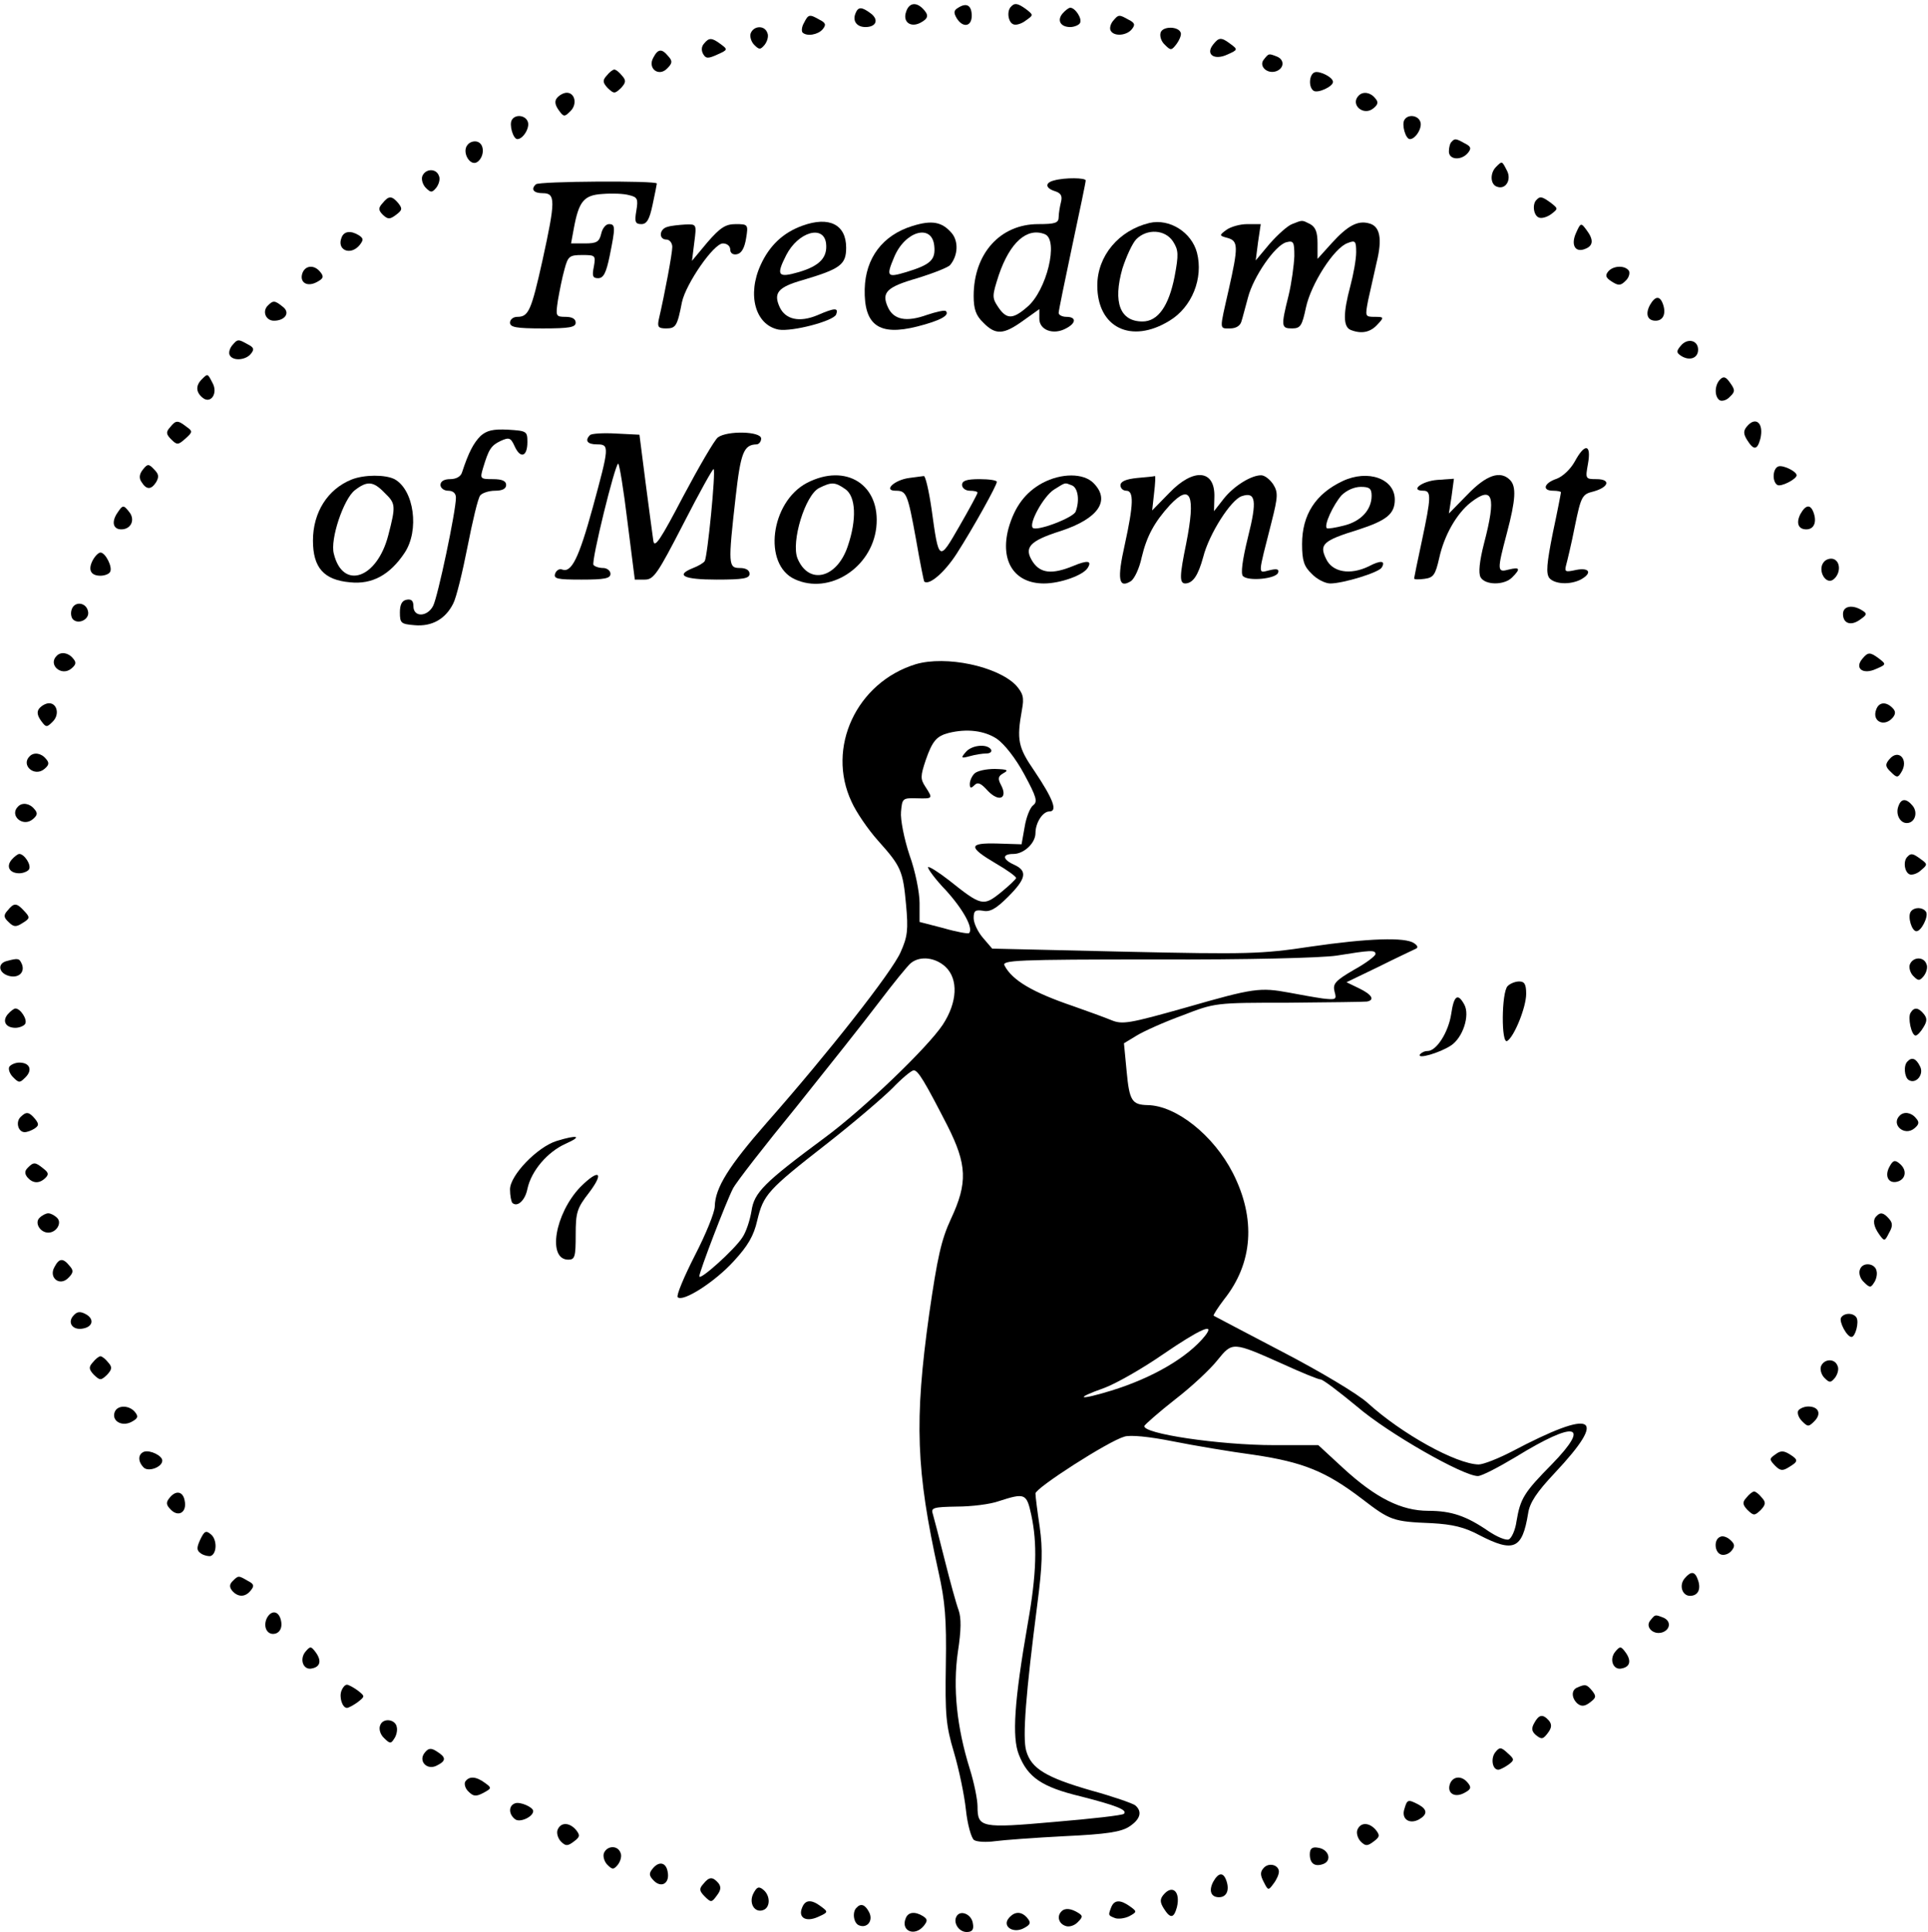 <?xml version="1.0" standalone="no"?>
<!DOCTYPE svg PUBLIC "-//W3C//DTD SVG 20010904//EN"
 "http://www.w3.org/TR/2001/REC-SVG-20010904/DTD/svg10.dtd">
<svg version="1.0" xmlns="http://www.w3.org/2000/svg"
 width="499pt" height="500pt" viewBox="0 0 499 500"
 preserveAspectRatio="xMidYMid meet">
<g transform="translate(0,500) scale(0.1,-0.1)"
fill="#000000" stroke="none">
<path d="M2345 4969 c-9 -26 12 -41 37 -28 21 11 23 20 6 37 -18 18 -36 14
-43 -9z"/>
<path d="M2480 4980 c-12 -7 -12 -13 -4 -27 16 -26 39 -22 39 6 0 27 -13 35
-35 21z"/>
<path d="M2617 4983 c-12 -11 -8 -41 6 -46 7 -3 22 2 32 10 20 14 20 14 1 29
-22 16 -30 17 -39 7z"/>
<path d="M2214 4965 c-8 -20 4 -35 26 -35 28 0 35 19 14 35 -24 18 -33 18 -40
0z"/>
<path d="M2750 4965 c-15 -18 -5 -35 20 -35 10 0 22 5 25 10 7 11 -12 40 -25
40 -4 0 -13 -7 -20 -15z"/>
<path d="M2081 4941 c-6 -10 -7 -21 -4 -25 11 -11 40 -6 52 8 10 12 8 17 -8
25 -26 15 -29 14 -40 -8z"/>
<path d="M2880 4945 c-6 -8 -9 -19 -5 -25 9 -15 41 -12 54 4 10 12 8 17 -8 25
-25 14 -26 14 -41 -4z"/>
<path d="M1943 4914 c-3 -8 1 -22 9 -30 13 -13 16 -13 27 0 7 9 11 23 7 31 -7
20 -35 19 -43 -1z"/>
<path d="M3004 4916 c-3 -9 1 -23 11 -32 15 -15 17 -15 30 2 8 11 13 24 11 29
-5 17 -46 18 -52 1z"/>
<path d="M1822 4887 c-7 -8 -7 -18 -2 -27 7 -12 13 -12 37 -1 27 12 27 13 8
27 -23 17 -30 17 -43 1z"/>
<path d="M3140 4885 c-21 -26 3 -42 37 -26 27 12 27 13 8 27 -24 18 -30 18
-45 -1z"/>
<path d="M1691 4851 c-16 -28 14 -51 36 -28 13 13 14 19 3 31 -17 21 -27 20
-39 -3z"/>
<path d="M3271 4846 c-14 -17 9 -39 33 -30 20 8 21 30 0 38 -21 8 -20 8 -33
-8z"/>
<path d="M1570 4804 c-11 -12 -10 -18 3 -32 16 -15 18 -15 34 0 13 14 14 20 3
32 -7 9 -16 16 -20 16 -4 0 -13 -7 -20 -16z"/>
<path d="M3403 4813 c-15 -5 -17 -39 -3 -48 11 -7 50 11 50 23 0 12 -34 29
-47 25z"/>
<path d="M1442 4747 c-7 -8 -6 -18 4 -32 13 -18 15 -18 30 -3 19 18 12 48 -9
48 -8 0 -19 -6 -25 -13z"/>
<path d="M3517 4753 c-24 -23 12 -55 38 -33 12 10 13 16 4 26 -12 15 -31 18
-42 7z"/>
<path d="M1325 4690 c-8 -12 3 -50 14 -50 15 0 33 30 27 45 -6 17 -32 20 -41
5z"/>
<path d="M3635 4690 c-8 -12 3 -50 14 -50 15 0 33 30 27 45 -6 17 -32 20 -41
5z"/>
<path d="M1210 4625 c-16 -19 8 -59 27 -43 17 14 17 45 -1 51 -8 3 -20 0 -26
-8z"/>
<path d="M3757 4633 c-4 -3 -7 -15 -7 -25 0 -22 32 -24 49 -4 10 12 8 17 -8
25 -23 13 -26 13 -34 4z"/>
<path d="M3872 4568 c-16 -16 -15 -45 2 -51 23 -9 39 18 26 42 -13 25 -12 25
-28 9z"/>
<path d="M1093 4544 c-3 -8 1 -22 9 -30 13 -13 16 -13 27 0 7 9 11 23 7 31 -7
20 -35 19 -43 -1z"/>
<path d="M2728 4533 c-24 -6 -23 -20 3 -28 15 -5 19 -12 15 -28 -3 -12 -6 -30
-6 -39 0 -15 -9 -18 -53 -18 -98 0 -167 -76 -167 -186 0 -34 6 -51 25 -69 32
-33 53 -31 103 5 l42 30 0 -25 c0 -29 36 -43 69 -25 27 14 27 30 1 30 -11 0
-20 5 -20 10 0 6 16 83 35 173 19 89 35 165 35 170 0 7 -53 8 -82 0z m-24
-139 c37 -14 5 -147 -46 -189 -37 -32 -53 -32 -75 1 -16 24 -15 29 2 82 29 85
73 124 119 106z"/>
<path d="M1387 4523 c-14 -13 -6 -23 18 -23 33 0 33 -19 -1 -174 -29 -130 -36
-146 -65 -146 -11 0 -19 -7 -19 -15 0 -12 16 -15 85 -15 69 0 85 3 85 15 0 10
-10 15 -26 15 -26 0 -26 2 -20 43 4 23 11 59 17 80 9 34 13 37 46 37 34 0 35
-1 30 -30 -5 -24 -3 -30 11 -30 14 0 21 14 30 58 15 74 15 82 -2 82 -8 0 -17
-11 -20 -25 -5 -21 -12 -25 -42 -25 l-36 0 7 38 c13 71 26 87 74 90 25 2 55 1
69 -3 22 -5 24 -10 19 -40 -5 -29 -3 -35 13 -35 14 0 21 12 29 50 6 28 11 53
11 55 0 8 -306 6 -313 -2z"/>
<path d="M990 4474 c-11 -12 -11 -18 1 -30 13 -12 18 -12 34 0 16 12 17 16 6
30 -17 20 -25 20 -41 0z"/>
<path d="M3977 4483 c-12 -11 -8 -41 6 -46 7 -3 21 1 32 9 18 14 18 14 -1 29
-22 16 -28 18 -37 8z"/>
<path d="M2077 4416 c-50 -18 -85 -51 -108 -101 -36 -78 -14 -156 46 -168 35
-6 142 22 149 39 7 18 -3 18 -49 -2 -46 -19 -82 -11 -97 21 -17 37 -4 52 59
70 98 29 113 40 113 84 0 60 -44 82 -113 57z m61 -46 c4 -36 -16 -58 -70 -74
-55 -16 -60 -9 -33 44 31 60 97 79 103 30z"/>
<path d="M2361 4415 c-77 -24 -121 -83 -123 -163 -2 -94 37 -122 136 -97 59
15 85 29 74 40 -3 3 -25 -2 -49 -10 -53 -19 -86 -13 -101 20 -17 38 -4 52 76
75 42 13 80 28 85 34 21 25 22 62 4 83 -25 29 -51 34 -102 18z m57 -51 c4 -37
-10 -49 -72 -68 -50 -15 -53 -12 -32 38 28 68 98 88 104 30z"/>
<path d="M2975 4423 c-79 -19 -135 -85 -135 -162 0 -109 88 -152 187 -91 58
35 88 110 71 176 -14 53 -71 89 -123 77z m61 -48 c14 -22 15 -33 4 -91 -15
-76 -43 -116 -83 -116 -58 0 -77 49 -52 137 10 31 26 66 36 76 28 28 75 25 95
-6z"/>
<path d="M3344 4420 c-11 -4 -37 -27 -58 -51 l-36 -43 6 47 7 47 -35 0 c-19 0
-43 -7 -54 -15 -19 -14 -19 -15 4 -21 27 -8 27 -23 2 -134 -24 -106 -25 -100
4 -100 15 0 26 7 29 18 3 9 10 37 17 62 14 54 70 135 99 143 19 5 21 1 21 -36
-1 -23 -7 -69 -15 -102 -20 -80 -19 -85 9 -85 22 0 26 7 36 54 13 61 73 155
108 167 20 8 22 5 22 -24 0 -18 -7 -57 -15 -87 -19 -71 -19 -106 1 -114 28
-11 51 -6 69 14 18 19 17 20 -7 20 -25 0 -25 1 -17 43 5 23 15 67 22 98 15 61
9 94 -20 101 -29 8 -55 -6 -96 -51 l-37 -41 0 40 c0 29 -5 42 -19 50 -22 11
-19 11 -47 0z"/>
<path d="M1728 4413 c-22 -5 -24 -33 -3 -33 8 0 15 -9 15 -19 0 -17 -19 -119
-35 -188 -4 -19 -1 -23 19 -23 25 0 29 6 41 68 10 47 82 152 106 152 11 0 19
-7 19 -16 0 -9 7 -14 17 -12 12 2 20 16 24 41 6 36 5 37 -27 37 -26 0 -40 -9
-73 -47 l-40 -48 6 48 c6 47 6 47 -23 46 -16 -1 -37 -3 -46 -6z"/>
<path d="M4079 4397 c-14 -31 -2 -52 24 -41 21 8 22 24 3 49 -14 19 -15 19
-27 -8z"/>
<path d="M884 4385 c-13 -32 23 -48 47 -19 10 13 10 17 -2 25 -21 13 -39 11
-45 -6z"/>
<path d="M783 4294 c-9 -24 11 -38 37 -24 17 9 19 14 9 26 -15 19 -38 18 -46
-2z"/>
<path d="M4162 4297 c-8 -10 -6 -16 10 -26 17 -11 23 -10 35 2 9 8 12 20 9 26
-10 15 -41 14 -54 -2z"/>
<path d="M4270 4210 c-12 -23 -6 -40 15 -40 19 0 27 17 20 40 -8 26 -21 25
-35 0z"/>
<path d="M693 4209 c-15 -15 -5 -39 16 -39 29 0 43 21 23 36 -21 17 -25 17
-39 3z"/>
<path d="M600 4105 c-6 -8 -9 -19 -5 -25 9 -15 41 -12 54 4 10 12 8 17 -8 25
-25 14 -26 14 -41 -4z"/>
<path d="M4350 4105 c-12 -14 -11 -18 1 -26 22 -14 44 -6 44 16 0 25 -28 31
-45 10z"/>
<path d="M522 4018 c-16 -16 -15 -33 2 -47 21 -18 41 11 26 38 -13 25 -12 25
-28 9z"/>
<path d="M4452 4018 c-15 -15 -15 -45 -1 -54 6 -3 18 0 26 9 14 13 14 18 1 36
-11 16 -17 18 -26 9z"/>
<path d="M440 3894 c-11 -12 -10 -18 3 -31 15 -15 18 -15 37 2 19 17 19 19 2
31 -22 17 -27 17 -42 -2z"/>
<path d="M4521 3896 c-9 -11 -9 -19 1 -35 17 -27 26 -26 34 3 10 41 -12 60
-35 32z"/>
<path d="M1244 3872 c-18 -18 -31 -42 -48 -94 -3 -11 -15 -18 -31 -18 -16 0
-25 -6 -25 -15 0 -8 9 -15 20 -15 13 0 20 -7 20 -18 0 -35 -47 -257 -59 -280
-15 -29 -51 -30 -51 -1 0 14 -5 19 -17 17 -13 -2 -18 -13 -18 -33 0 -28 3 -30
38 -33 45 -4 80 16 100 56 8 15 24 81 37 147 13 66 27 126 33 133 5 6 22 12
38 12 19 0 29 5 29 15 0 10 -10 15 -34 15 -33 0 -34 1 -26 28 15 50 21 59 46
71 22 10 26 8 36 -14 15 -33 33 -27 33 11 0 28 -2 29 -50 32 -39 2 -55 -2 -71
-16z"/>
<path d="M1527 3874 c-14 -14 -7 -24 18 -24 33 0 32 -6 -11 -164 -36 -131 -55
-169 -79 -160 -7 3 -15 -2 -18 -10 -5 -14 5 -16 68 -16 60 0 75 3 75 15 0 8
-9 15 -19 15 -11 0 -22 4 -25 8 -6 10 56 262 64 262 3 0 14 -67 24 -150 l19
-150 26 0 c23 0 33 15 100 145 41 80 76 143 78 141 6 -6 -16 -227 -23 -238 -3
-5 -17 -13 -30 -18 -48 -19 -24 -30 61 -30 69 0 85 3 85 15 0 9 -9 15 -25 15
-30 0 -31 8 -11 184 13 115 21 135 54 136 6 0 12 7 12 15 0 19 -88 21 -112 3
-9 -7 -49 -76 -90 -153 -58 -111 -74 -135 -77 -115 -2 14 -11 81 -20 150 l-16
125 -60 3 c-34 2 -64 0 -68 -4z"/>
<path d="M4076 3806 c-11 -20 -31 -39 -47 -45 -33 -11 -39 -31 -9 -31 11 0 20
-2 20 -4 0 -2 -9 -49 -21 -105 -16 -80 -18 -105 -9 -117 14 -16 53 -18 81 -4
31 17 23 32 -12 25 -27 -6 -30 -5 -26 11 3 11 14 56 23 102 16 78 19 83 48 90
40 11 46 32 8 32 -29 0 -29 1 -22 40 9 51 -8 54 -34 6z"/>
<path d="M370 3785 c-9 -11 -11 -22 -4 -32 13 -21 25 -21 38 -1 8 14 7 21 -5
33 -14 15 -17 15 -29 0z"/>
<path d="M4603 3793 c-15 -5 -17 -39 -3 -48 9 -6 50 15 50 25 0 10 -35 27 -47
23z"/>
<path d="M910 3759 c-62 -25 -100 -85 -100 -158 0 -70 28 -102 96 -108 57 -6
103 19 141 76 39 58 25 163 -26 191 -24 12 -78 12 -111 -1z m85 -34 c29 -28
30 -33 10 -110 -29 -113 -118 -143 -141 -48 -10 37 25 141 54 164 32 25 48 24
77 -6z"/>
<path d="M2088 3750 c-94 -50 -114 -211 -31 -249 89 -41 199 29 211 134 12
110 -78 168 -180 115z m100 -16 c27 -19 30 -78 6 -148 -28 -83 -101 -101 -130
-31 -17 43 20 164 56 182 32 16 41 16 68 -3z"/>
<path d="M2353 3763 c-38 -5 -68 -33 -35 -33 28 0 31 -6 53 -127 10 -58 20
-107 21 -108 13 -11 53 24 84 72 43 67 104 177 104 186 0 4 -20 7 -45 7 -33 0
-45 -4 -45 -15 0 -8 9 -15 20 -15 11 0 20 -2 20 -5 0 -3 -21 -42 -47 -87 -53
-92 -53 -93 -72 45 -7 48 -16 86 -20 85 -3 0 -20 -3 -38 -5z"/>
<path d="M2698 3750 c-44 -24 -72 -61 -88 -118 -22 -84 15 -142 92 -142 42 0
101 21 113 40 12 19 0 21 -38 5 -54 -22 -84 -19 -104 11 -24 37 -9 54 73 80
97 32 129 79 84 124 -26 26 -83 26 -132 0z m76 -6 c16 -6 21 -39 10 -68 -6
-16 -101 -52 -111 -42 -11 11 28 82 55 99 32 20 27 18 46 11z"/>
<path d="M2943 3763 c-29 -3 -43 -9 -43 -19 0 -8 7 -14 15 -14 20 0 19 -35 -4
-140 -20 -89 -16 -114 16 -94 9 6 22 33 28 62 13 54 32 90 73 135 54 57 67 26
42 -100 -17 -83 -18 -103 -2 -103 20 1 33 21 46 68 15 60 72 149 100 158 36
12 40 -11 16 -106 -15 -61 -19 -95 -13 -101 14 -14 86 -7 91 9 3 9 -3 11 -23
6 -30 -7 -30 -17 6 125 17 67 17 77 4 98 -9 13 -22 23 -31 23 -26 0 -71 -28
-97 -61 l-25 -32 1 37 c2 71 -54 76 -117 10 l-44 -45 5 45 c3 25 4 45 2 44 -2
-1 -23 -3 -46 -5z"/>
<path d="M3475 3755 c-70 -33 -105 -87 -105 -163 0 -43 5 -58 25 -77 13 -14
35 -25 48 -25 33 0 125 28 133 41 11 18 -2 20 -34 3 -48 -23 -94 -15 -110 20
-18 37 -8 47 83 75 74 24 95 41 95 78 0 54 -69 79 -135 48z m75 -38 c0 -36
-27 -66 -71 -77 -23 -6 -43 -9 -45 -7 -8 8 17 61 38 85 13 13 33 22 50 22 22
0 28 -4 28 -23z"/>
<path d="M3798 3720 l-48 -49 7 45 6 45 -43 -3 c-40 -3 -72 -28 -36 -28 21 0
20 -17 -4 -130 -11 -51 -20 -95 -20 -97 0 -3 12 -3 27 -1 23 3 28 10 38 54 13
59 45 115 82 144 57 44 66 16 34 -106 -12 -47 -15 -77 -9 -88 12 -21 62 -21
82 0 22 22 20 27 -9 20 -30 -8 -31 -4 -5 94 23 87 25 121 8 138 -25 25 -61 13
-110 -38z"/>
<path d="M302 3670 c-14 -23 -8 -40 12 -40 24 0 36 23 22 43 -17 22 -18 21
-34 -3z"/>
<path d="M4660 3670 c-12 -23 -6 -40 15 -40 19 0 27 17 20 40 -8 26 -21 25
-35 0z"/>
<path d="M240 3550 c-13 -25 -5 -40 20 -40 10 0 22 4 25 10 7 12 -12 50 -25
50 -5 0 -14 -9 -20 -20z"/>
<path d="M4720 3545 c-17 -21 6 -61 26 -44 18 15 18 45 0 52 -8 3 -20 0 -26
-8z"/>
<path d="M186 3424 c-4 -10 -2 -22 3 -27 14 -14 43 0 39 20 -4 24 -34 28 -42
7z"/>
<path d="M4770 3411 c0 -25 21 -32 45 -14 17 12 18 15 5 23 -25 16 -50 12 -50
-9z"/>
<path d="M147 3303 c-24 -23 12 -55 38 -33 12 10 13 16 4 26 -12 15 -31 18
-42 7z"/>
<path d="M4820 3295 c-21 -25 2 -42 36 -26 26 11 26 12 8 26 -24 18 -29 18
-44 0z"/>
<path d="M2370 3281 c-153 -47 -232 -216 -166 -356 12 -27 43 -72 68 -100 60
-67 65 -78 73 -166 6 -65 4 -83 -14 -123 -22 -51 -189 -263 -346 -441 -99
-113 -134 -169 -135 -217 0 -15 -23 -72 -52 -128 -28 -55 -48 -103 -44 -107
13 -14 97 40 145 93 37 40 52 66 61 106 16 66 26 78 180 198 69 54 145 119
170 144 24 25 49 46 55 46 11 0 28 -28 87 -143 51 -101 53 -148 9 -242 -25
-54 -35 -100 -56 -245 -39 -278 -34 -406 24 -668 17 -76 21 -121 19 -240 -2
-129 0 -157 21 -227 13 -44 27 -111 31 -149 4 -38 14 -73 21 -78 8 -5 32 -6
54 -3 22 3 103 9 180 13 109 5 147 11 168 25 29 19 34 39 15 55 -7 5 -58 23
-113 38 -118 34 -156 57 -169 103 -10 35 -1 148 29 381 13 100 14 140 6 198
-6 40 -11 79 -11 87 0 14 188 135 230 147 15 5 65 0 125 -12 55 -11 150 -27
210 -35 128 -19 187 -43 280 -114 73 -56 80 -59 181 -63 53 -3 84 -10 123 -31
89 -46 111 -36 126 56 4 28 22 55 69 105 140 149 102 168 -112 55 -35 -18 -73
-33 -85 -33 -58 1 -199 79 -287 159 -25 23 -122 81 -220 132 -96 50 -177 93
-179 94 -1 2 11 21 27 42 75 94 83 209 23 327 -50 98 -147 175 -221 176 -40 1
-47 11 -54 87 l-7 73 33 20 c18 11 71 35 118 52 85 33 85 33 275 33 105 1 196
2 203 3 21 4 13 18 -20 34 l-33 16 83 40 c46 23 89 43 95 46 8 3 7 8 -3 15
-23 16 -118 13 -269 -9 -125 -19 -163 -20 -479 -13 l-344 8 -24 28 c-13 15
-24 38 -24 51 0 19 4 22 24 19 18 -4 34 5 65 36 47 47 51 67 16 83 -31 14 -32
28 -2 28 27 0 57 28 57 54 0 27 19 56 36 56 22 0 10 32 -39 105 -42 61 -46 80
-32 158 6 32 3 42 -15 63 -48 50 -182 78 -260 55z m210 -193 c20 -14 49 -51
71 -92 32 -59 35 -71 23 -80 -8 -6 -18 -31 -22 -56 l-8 -45 -63 2 c-75 2 -76
-9 -3 -52 28 -16 51 -33 52 -37 0 -3 -18 -20 -40 -38 -45 -36 -50 -35 -134 32
-27 21 -51 36 -54 34 -2 -3 18 -31 47 -61 45 -50 71 -98 59 -110 -2 -2 -32 3
-66 13 l-62 16 0 49 c0 27 -11 83 -26 124 -14 42 -24 93 -22 112 3 35 4 36 41
35 42 -1 42 -1 22 30 -13 20 -13 27 1 69 17 49 28 62 59 70 48 12 93 6 125
-15z m980 -557 c0 -5 -25 -24 -56 -41 -48 -28 -55 -36 -50 -56 6 -21 4 -22
-31 -18 -21 3 -60 10 -86 15 -76 14 -92 12 -266 -38 -149 -42 -166 -45 -195
-33 -17 7 -61 23 -98 36 -106 36 -158 67 -178 105 -8 14 29 16 393 16 234 -1
429 4 467 10 87 14 100 15 100 4z m-1113 -33 c34 -32 31 -92 -7 -150 -40 -60
-206 -219 -305 -292 -158 -117 -183 -142 -190 -190 -4 -24 -14 -55 -24 -69
-19 -30 -111 -113 -111 -100 0 12 69 192 87 227 8 16 82 111 163 210 80 100
177 222 214 271 38 50 75 96 84 103 24 19 63 14 89 -10z m672 -955 c-45 -56
-136 -109 -243 -142 -85 -26 -97 -21 -18 7 32 12 100 51 152 87 95 65 137 84
109 48z m201 -73 c48 -22 92 -40 98 -40 6 0 48 -32 94 -70 80 -69 275 -180
313 -180 10 0 54 23 99 50 153 94 195 86 93 -19 -73 -74 -82 -89 -92 -148 -3
-23 -13 -44 -20 -47 -8 -3 -31 7 -52 21 -58 40 -97 53 -156 53 -70 0 -136 33
-220 110 l-65 60 -114 0 c-142 0 -344 30 -336 50 2 4 37 35 79 68 43 33 92 79
110 102 39 48 39 48 169 -10z m-651 -390 c16 -74 14 -153 -9 -282 -35 -201
-41 -294 -23 -339 23 -59 60 -84 160 -108 90 -23 122 -35 112 -45 -3 -4 -84
-13 -179 -21 -191 -17 -200 -15 -200 40 0 18 -9 62 -20 97 -34 109 -44 210
-31 302 9 58 9 89 2 109 -6 16 -22 74 -36 130 -14 56 -28 110 -31 120 -5 15 3
17 63 18 37 0 86 6 108 14 68 22 72 20 84 -35z"/>
<path d="M2499 3053 c-13 -15 -11 -16 11 -10 14 4 33 7 43 7 10 0 15 5 12 10
-10 16 -51 12 -66 -7z"/>
<path d="M2522 2998 c-7 -7 -12 -19 -12 -27 0 -11 3 -12 12 -3 9 9 17 5 35
-15 29 -30 52 -19 34 15 -9 17 -8 23 6 31 15 8 10 10 -22 11 -23 0 -46 -5 -53
-12z"/>
<path d="M102 3167 c-7 -8 -6 -18 4 -32 13 -18 15 -18 30 -3 19 18 12 48 -9
48 -8 0 -19 -6 -25 -13z"/>
<path d="M4856 3164 c-12 -31 21 -47 43 -21 8 10 7 17 -1 25 -17 17 -35 15
-42 -4z"/>
<path d="M77 3043 c-24 -23 12 -55 38 -33 12 10 13 16 4 26 -12 15 -31 18 -42
7z"/>
<path d="M4890 3035 c-11 -13 -11 -19 4 -33 15 -15 18 -15 26 -2 22 33 -6 64
-30 35z"/>
<path d="M4914 2915 c-9 -21 3 -45 21 -45 21 0 30 27 15 45 -16 19 -29 19 -36
0z"/>
<path d="M47 2913 c-24 -23 12 -55 38 -33 12 10 13 16 4 26 -12 15 -31 18 -42
7z"/>
<path d="M30 2775 c-15 -18 -5 -35 20 -35 10 0 22 5 25 10 7 11 -12 40 -25 40
-4 0 -13 -7 -20 -15z"/>
<path d="M4937 2783 c-12 -11 -8 -41 6 -46 6 -2 20 2 29 11 17 14 17 16 0 28
-20 15 -26 17 -35 7z"/>
<path d="M20 2644 c-11 -12 -11 -18 2 -30 13 -13 19 -14 36 -3 20 12 20 15 5
31 -20 22 -27 22 -43 2z"/>
<path d="M4945 2640 c-8 -13 3 -50 15 -50 13 0 32 39 25 50 -8 13 -32 13 -40
0z"/>
<path d="M18 2513 c-25 -6 -22 -30 3 -38 25 -8 44 7 36 29 -7 16 -9 17 -39 9z"/>
<path d="M4943 2504 c-3 -8 1 -22 9 -30 13 -13 16 -13 27 0 7 9 11 23 7 31 -7
20 -35 19 -43 -1z"/>
<path d="M3902 2448 c-16 -16 -17 -152 -1 -142 18 11 49 87 49 122 0 24 -4 32
-18 32 -10 0 -23 -5 -30 -12z"/>
<path d="M3756 2376 c-7 -47 -38 -96 -61 -96 -8 0 -16 -4 -20 -9 -8 -13 51 4
80 23 31 20 50 78 35 106 -17 31 -27 24 -34 -24z"/>
<path d="M20 2375 c-15 -18 -5 -35 20 -35 10 0 22 5 25 10 7 11 -12 40 -25 40
-4 0 -13 -7 -20 -15z"/>
<path d="M4945 2379 c-8 -12 2 -59 13 -59 4 0 13 9 20 21 10 16 10 24 1 35
-14 17 -25 18 -34 3z"/>
<path d="M4937 2253 c-11 -10 -8 -41 3 -48 19 -12 41 15 29 36 -10 20 -21 24
-32 12z"/>
<path d="M24 2239 c-3 -6 1 -18 10 -27 15 -15 17 -15 32 0 19 19 11 38 -16 38
-10 0 -22 -5 -26 -11z"/>
<path d="M53 2109 c-13 -13 -6 -39 11 -39 6 0 17 4 25 9 12 8 12 12 2 25 -16
19 -23 20 -38 5z"/>
<path d="M4917 2113 c-24 -23 12 -55 38 -33 12 10 13 16 4 26 -12 15 -31 18
-42 7z"/>
<path d="M1440 2047 c-50 -16 -120 -89 -120 -125 0 -16 3 -31 6 -35 13 -12 33
6 39 36 10 47 52 96 99 117 45 20 31 24 -24 7z"/>
<path d="M4890 1980 c-14 -26 0 -46 24 -37 20 8 21 31 2 46 -12 10 -17 8 -26
-9z"/>
<path d="M72 1978 c-8 -8 -9 -15 -1 -25 14 -16 31 -17 47 -1 9 9 7 14 -6 24
-21 17 -25 17 -40 2z"/>
<path d="M1502 1928 c-66 -69 -86 -188 -31 -188 17 0 19 8 19 64 0 58 3 69 35
110 40 53 25 62 -23 14z"/>
<path d="M102 1848 c-13 -13 2 -38 23 -38 21 0 36 25 23 38 -7 7 -17 12 -23
12 -6 0 -16 -5 -23 -12z"/>
<path d="M4857 1853 c-11 -10 -8 -27 7 -48 13 -18 14 -18 25 4 10 17 10 26 0
37 -13 15 -22 18 -32 7z"/>
<path d="M141 1721 c-16 -28 14 -51 36 -28 13 13 14 19 3 31 -17 21 -27 20
-39 -3z"/>
<path d="M4814 1715 c-4 -9 0 -24 10 -33 15 -15 18 -15 26 -2 6 8 9 22 7 30
-3 21 -36 25 -43 5z"/>
<path d="M189 1594 c-15 -18 0 -38 27 -32 25 5 28 25 6 37 -15 8 -23 7 -33 -5z"/>
<path d="M4765 1590 c-6 -10 15 -50 27 -50 10 0 20 38 13 50 -8 13 -32 13 -40
0z"/>
<path d="M240 1474 c-11 -12 -10 -18 3 -32 16 -15 18 -15 34 0 13 14 14 20 3
32 -7 9 -16 16 -20 16 -4 0 -13 -7 -20 -16z"/>
<path d="M4713 1464 c-3 -8 1 -22 9 -30 13 -13 16 -13 27 0 7 9 11 23 7 31 -7
20 -35 19 -43 -1z"/>
<path d="M297 1346 c-9 -23 18 -39 43 -26 17 9 19 14 9 26 -15 18 -45 18 -52
0z"/>
<path d="M4654 1349 c-3 -6 1 -18 10 -27 15 -15 17 -15 32 0 19 19 11 38 -16
38 -10 0 -22 -5 -26 -11z"/>
<path d="M373 1243 c-16 -6 -17 -25 -1 -41 12 -12 48 1 48 18 0 13 -32 28 -47
23z"/>
<path d="M4595 1236 c-16 -11 -16 -13 -1 -29 14 -14 20 -14 36 -4 25 15 25 19
1 34 -15 9 -23 9 -36 -1z"/>
<path d="M440 1125 c-11 -13 -11 -19 3 -33 20 -19 41 -5 35 24 -4 24 -22 28
-38 9z"/>
<path d="M4520 1124 c-11 -12 -10 -18 3 -32 16 -15 18 -15 34 0 13 14 14 20 3
32 -7 9 -16 16 -20 16 -4 0 -13 -7 -20 -16z"/>
<path d="M518 1015 c-10 -22 -9 -28 3 -36 8 -5 19 -7 24 -6 17 6 17 43 1 56
-13 11 -17 9 -28 -14z"/>
<path d="M4453 1023 c-18 -6 -16 -40 1 -46 8 -3 20 1 27 9 10 12 9 18 -2 28
-8 8 -20 12 -26 9z"/>
<path d="M4360 915 c-15 -18 -6 -45 14 -45 20 0 29 16 21 40 -8 24 -18 25 -35
5z"/>
<path d="M602 908 c-8 -8 -9 -15 -1 -25 15 -17 34 -17 48 1 10 12 8 17 -8 25
-24 14 -24 14 -39 -1z"/>
<path d="M691 813 c-12 -24 2 -48 24 -40 10 4 15 15 13 29 -4 28 -24 34 -37
11z"/>
<path d="M4271 806 c-14 -17 9 -39 33 -30 20 8 21 30 0 38 -21 8 -20 8 -33 -8z"/>
<path d="M791 726 c-17 -20 -6 -49 16 -44 22 4 26 20 10 42 -12 16 -14 16 -26
2z"/>
<path d="M4181 726 c-17 -20 -6 -49 16 -44 22 4 26 20 10 42 -12 16 -14 16
-26 2z"/>
<path d="M884 625 c-7 -17 2 -45 14 -45 4 0 17 7 28 15 19 15 19 15 0 30 -11
8 -24 15 -28 15 -5 0 -11 -7 -14 -15z"/>
<path d="M4083 633 c-17 -6 -16 -28 0 -42 10 -8 19 -7 32 3 16 12 17 16 6 30
-14 17 -18 18 -38 9z"/>
<path d="M3971 541 c-8 -14 -7 -22 5 -32 14 -11 18 -10 30 6 10 13 11 22 3 32
-16 18 -26 16 -38 -6z"/>
<path d="M984 535 c-4 -9 0 -24 10 -33 15 -15 18 -15 26 -2 6 8 9 22 7 30 -3
21 -36 25 -43 5z"/>
<path d="M1100 465 c-19 -22 5 -48 31 -34 24 12 24 21 0 36 -15 10 -22 9 -31
-2z"/>
<path d="M3870 465 c-12 -15 -8 -45 8 -45 4 0 16 6 26 13 16 12 16 14 -2 30
-17 16 -21 16 -32 2z"/>
<path d="M1204 389 c-3 -6 0 -18 9 -26 12 -12 19 -13 38 -3 22 12 22 13 4 26
-23 17 -41 18 -51 3z"/>
<path d="M3753 384 c-9 -24 11 -38 37 -24 17 9 19 14 9 26 -15 19 -38 18 -46
-2z"/>
<path d="M1333 333 c-17 -6 -17 -28 0 -41 12 -10 47 6 47 21 0 10 -34 25 -47
20z"/>
<path d="M3635 319 c-9 -26 12 -41 37 -28 23 13 23 26 -1 39 -27 14 -29 13
-36 -11z"/>
<path d="M1443 264 c-3 -8 1 -22 9 -30 12 -12 17 -12 33 0 16 12 17 16 6 30
-17 20 -40 21 -48 0z"/>
<path d="M3513 264 c-3 -8 1 -22 9 -30 12 -12 17 -12 33 0 16 12 17 16 6 30
-17 20 -40 21 -48 0z"/>
<path d="M1563 204 c-3 -8 1 -22 9 -30 13 -13 16 -13 27 0 7 9 11 23 7 31 -7
20 -35 19 -43 -1z"/>
<path d="M3390 201 c0 -24 13 -33 35 -25 23 9 14 38 -13 42 -16 3 -22 -2 -22
-17z"/>
<path d="M1690 165 c-11 -13 -11 -19 3 -33 20 -19 41 -5 35 24 -4 24 -22 28
-38 9z"/>
<path d="M3270 165 c-9 -10 -8 -19 1 -36 11 -22 12 -22 25 -4 8 10 14 24 14
31 0 18 -27 25 -40 9z"/>
<path d="M3140 130 c-12 -23 -6 -40 15 -40 19 0 27 17 20 40 -8 26 -21 25 -35
0z"/>
<path d="M1820 124 c-11 -12 -10 -18 4 -32 16 -16 18 -16 31 2 11 14 12 23 4
33 -15 17 -24 16 -39 -3z"/>
<path d="M1950 100 c-13 -25 3 -52 26 -43 18 7 18 37 0 52 -12 10 -17 8 -26
-9z"/>
<path d="M3011 96 c-9 -11 -9 -19 1 -35 17 -27 26 -26 34 3 10 41 -12 60 -35
32z"/>
<path d="M2076 63 c-11 -26 10 -38 41 -24 27 12 27 13 8 27 -25 19 -41 18 -49
-3z"/>
<path d="M2876 64 c-8 -21 -8 -21 10 -28 8 -3 25 -1 37 5 20 11 20 12 2 25
-25 18 -41 18 -49 -2z"/>
<path d="M2217 63 c-12 -11 -8 -41 7 -46 21 -8 37 13 25 35 -10 19 -21 23 -32
11z"/>
<path d="M2747 53 c-12 -12 -7 -31 10 -37 9 -4 23 0 32 9 14 14 14 17 1 25
-18 11 -34 13 -43 3z"/>
<path d="M2344 35 c-13 -32 23 -48 47 -19 10 13 10 17 -2 25 -21 13 -39 11
-45 -6z"/>
<path d="M2476 41 c-10 -16 5 -41 26 -41 14 0 19 6 16 22 -3 24 -32 36 -42 19z"/>
<path d="M2611 36 c-18 -21 11 -41 39 -26 17 9 19 14 9 26 -15 18 -33 18 -48
0z"/>
</g>
</svg>
